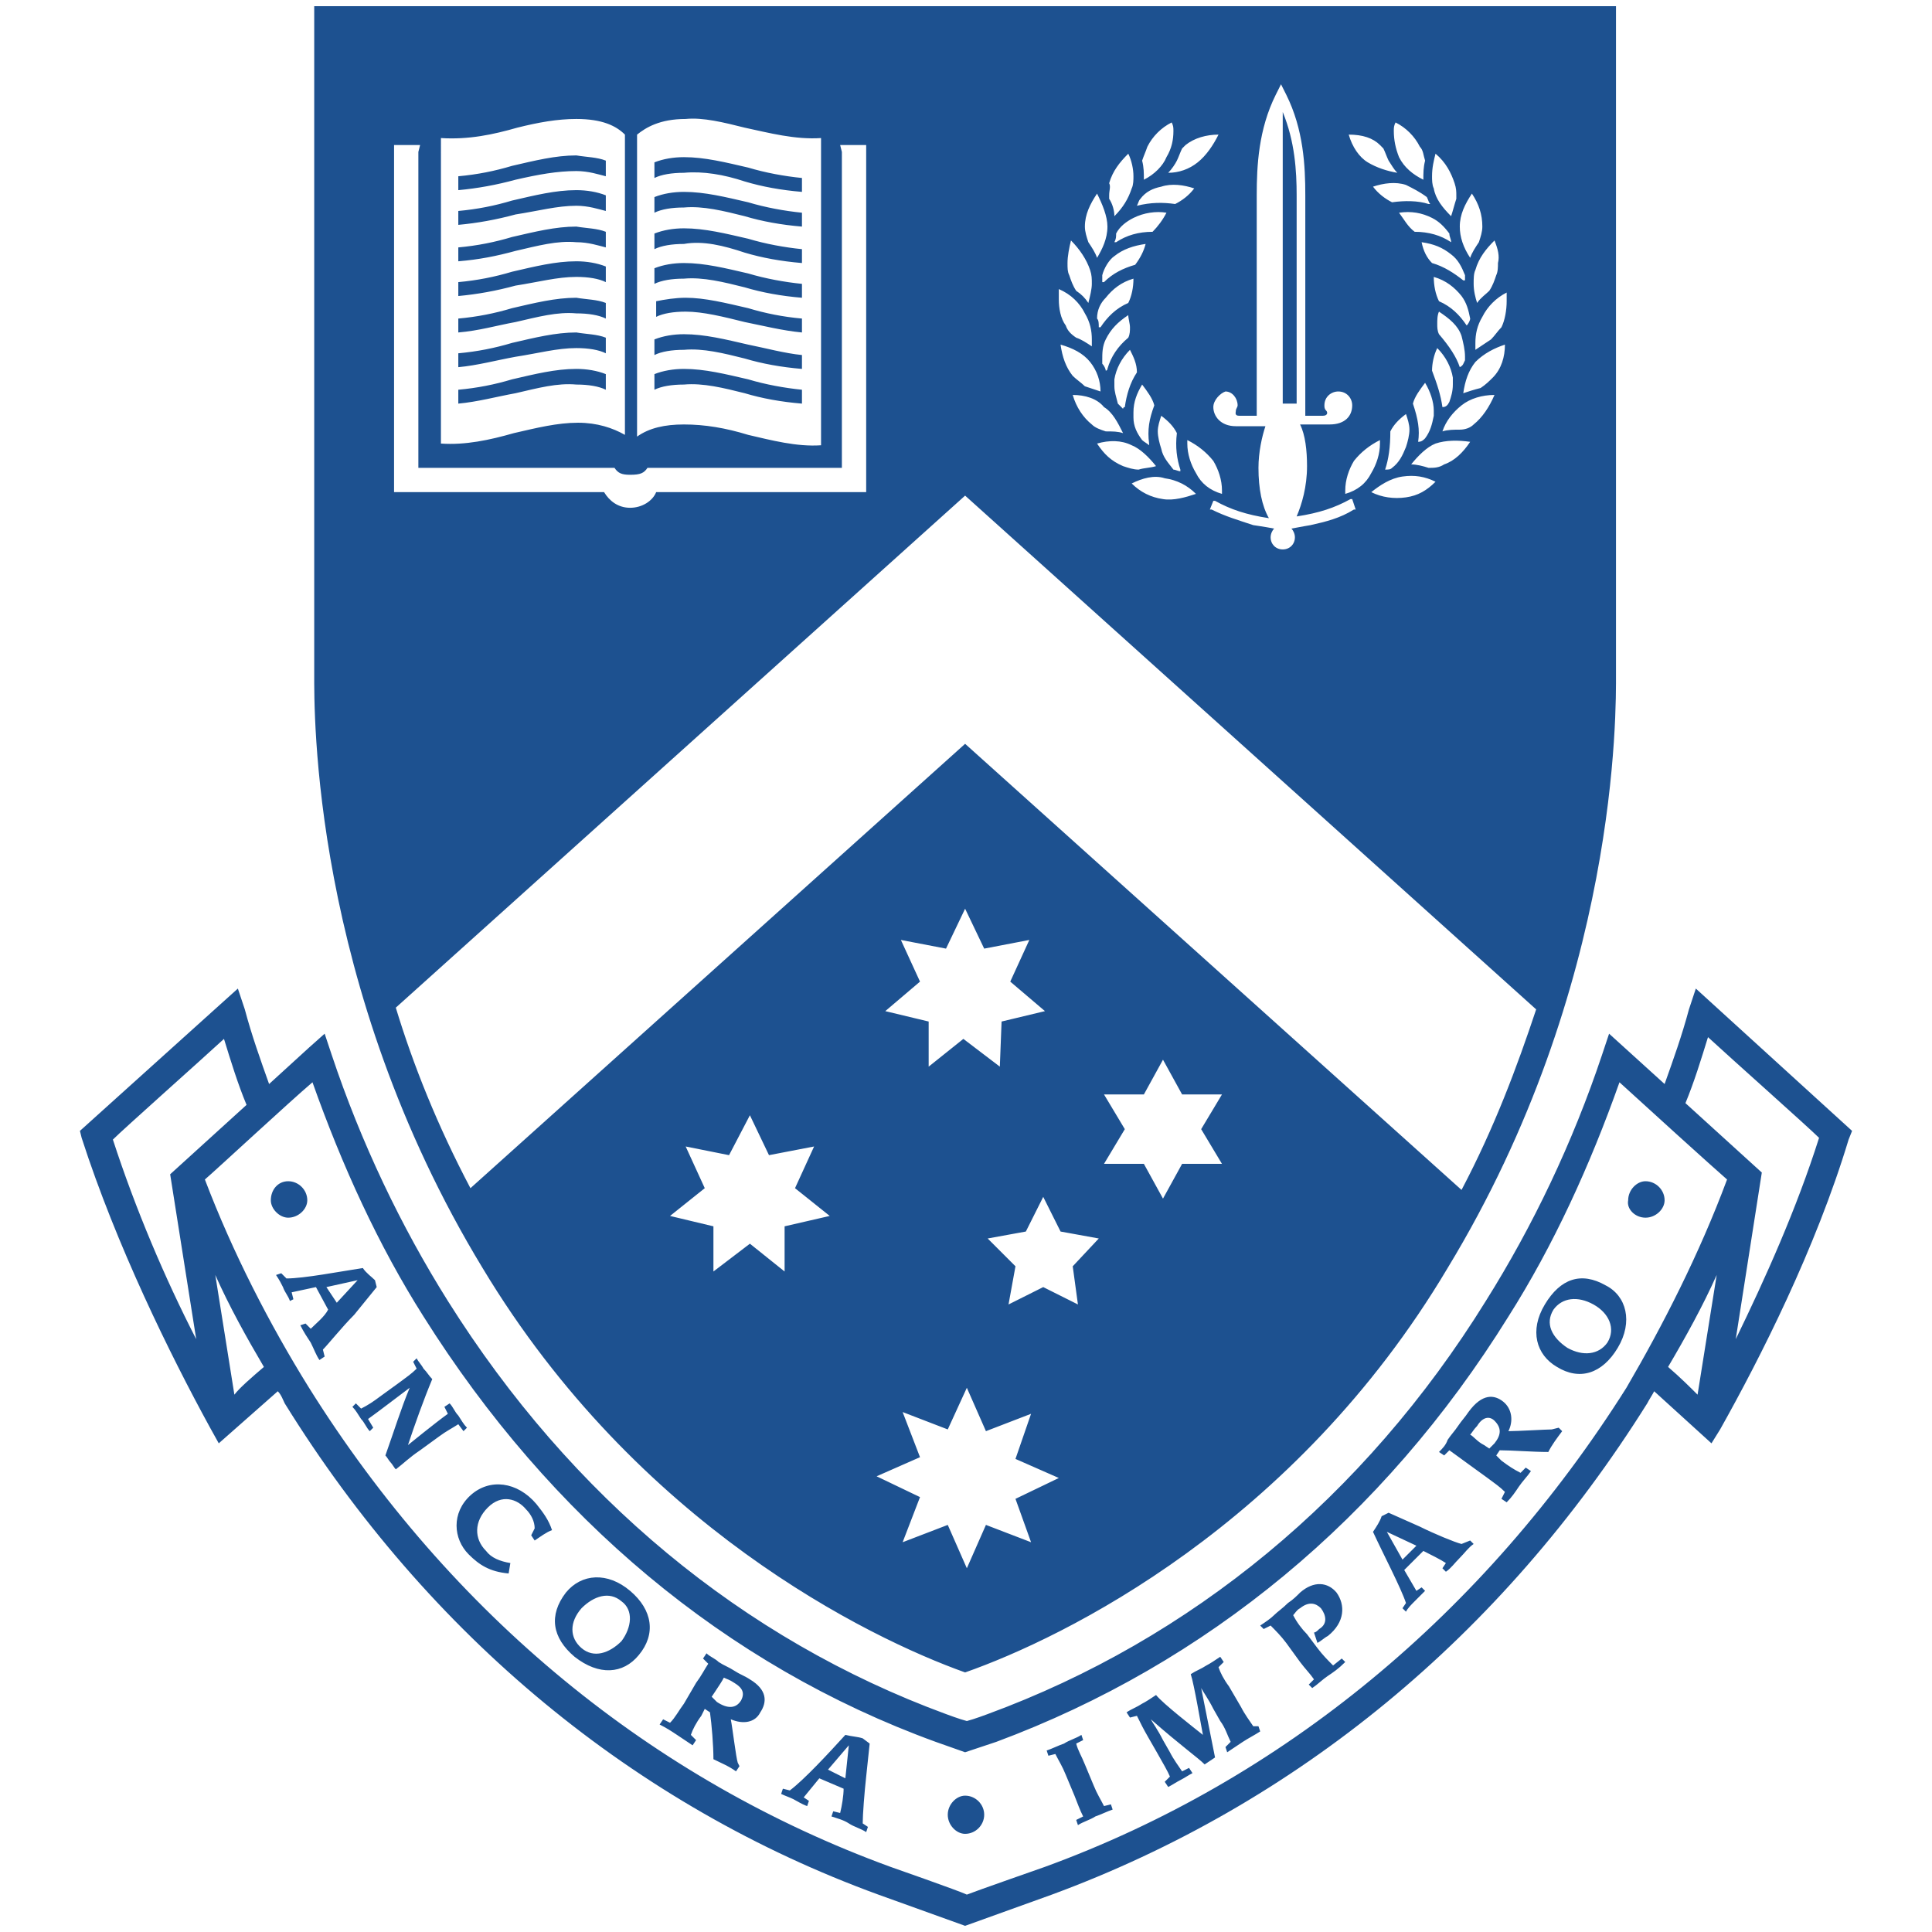 <?xml version="1.0" encoding="utf-8"?>
<!-- Generator: Adobe Illustrator 16.0.0, SVG Export Plug-In . SVG Version: 6.00 Build 0)  -->
<!DOCTYPE svg PUBLIC "-//W3C//DTD SVG 1.1//EN" "http://www.w3.org/Graphics/SVG/1.1/DTD/svg11.dtd">
<svg version="1.1" id="Layer_1" xmlns="http://www.w3.org/2000/svg" xmlns:xlink="http://www.w3.org/1999/xlink" x="0px" y="0px"
	 width="500px" height="500px" viewBox="0 0 500 500" enable-background="new 0 0 500 500" xml:space="preserve">
<g>
	<g>
		<path id="SVGID_1_" fill="#1D5190" d="M335.571,104.456h-3.599V28.991c3.148,7.639,3.599,15.277,3.599,21.562V104.456z
			 M192.725,74.362c4.49,1.349,9.432,2.248,14.821,2.698v-3.598c-4.49-0.449-9.432-1.349-13.922-2.692
			c-5.841-1.349-11.23-2.698-16.621-2.698c-2.698,0-5.39,0.45-7.639,1.349v4.041c1.799-0.899,4.491-1.349,7.639-1.349
			C181.943,71.664,187.334,73.013,192.725,74.362z M149.152,71.664c3.142,0,5.84,0.449,7.632,1.349v-4.042
			c-2.242-0.899-4.94-1.349-7.632-1.349c-5.391,0-10.781,1.349-16.621,2.698c-4.491,1.343-8.988,2.243-13.923,2.692v3.597
			c4.935-0.45,9.882-1.349,14.822-2.698C139.271,73.013,144.212,71.664,149.152,71.664z M149.152,62.682
			c3.142,0,5.84,0.899,7.632,1.349v-4.042c-2.242-0.899-4.94-0.899-7.632-1.349c-5.391,0-10.781,1.349-16.621,2.692
			c-4.491,1.349-8.988,2.248-13.923,2.698v3.592c5.385-0.443,9.882-1.343,14.822-2.692
			C139.271,63.581,144.212,62.232,149.152,62.682z M149.152,81.101c3.142,0,5.84,0.45,7.632,1.343v-4.042
			c-2.242-0.893-4.94-0.893-7.632-1.343c-5.391,0-10.781,1.343-16.621,2.692c-4.491,1.349-8.988,2.249-13.923,2.692v3.598
			c5.385-0.449,9.882-1.798,14.822-2.698C139.271,82.001,144.212,80.652,149.152,81.101z M149.152,53.25
			c3.142,0,5.84,0.899,7.632,1.349v-4.047c-2.242-0.894-4.94-1.344-7.632-1.344c-5.391,0-10.781,1.344-16.621,2.692
			c-4.491,1.349-8.988,2.249-13.923,2.698v3.592c4.935-0.45,9.882-1.349,14.822-2.692C139.271,54.6,144.212,53.25,149.152,53.25z
			 M124.893,328.162C80.421,254.94,81.32,183.518,81.32,174.536V1.596h336.897v172.94c0,8.982,0.9,80.405-43.571,153.626
			c-39.525,66.482-99.274,95.677-124.877,104.66C224.616,423.839,164.873,394.645,124.893,328.162z M214.735,314.685l-8.987-7.184
			l4.94-10.792l-11.675,2.248l-4.94-10.331l-5.396,10.331l-11.225-2.248l4.941,10.792l-8.988,7.184l11.23,2.686v11.691l9.438-7.194
			l8.982,7.194V317.37L214.735,314.685z M262.804,387.9l11.218-5.396l-11.218-4.935l4.035-11.681l-11.68,4.497l-4.94-11.229
			l-4.94,10.78l-11.68-4.497l4.497,11.68l-11.23,4.946l11.23,5.385l-4.497,11.68l11.68-4.485l4.94,11.219l4.94-11.219l11.68,4.485
			L262.804,387.9z M238.096,254.041l-8.988,7.639l11.23,2.692v11.674l8.981-7.183l9.438,7.183l0.45-11.674l11.229-2.692
			l-8.981-7.639l4.935-10.781l-11.681,2.243l-4.939-10.331l-4.94,10.331l-11.681-2.243L238.096,254.041z M277.62,327.713
			l6.745-7.195l-9.894-1.798l-4.484-8.971l-4.497,8.971l-9.882,1.798l7.195,7.195l-1.799,9.881l8.982-4.496l8.982,4.496
			L277.62,327.713z M310.861,292.224l5.384-8.981h-10.318l-4.946-8.994l-4.946,8.994h-10.319l5.385,8.981l-5.385,8.981h10.319
			l4.946,8.994l4.946-8.994h10.318L310.861,292.224z M389.924,75.711c-2.698,1.349-4.947,3.592-6.296,6.29
			c-1.35,2.243-1.799,4.491-1.799,6.739c0,0.444,0,0.894,0,1.793c1.349-0.899,2.698-1.793,4.047-2.692
			c0.899-0.899,1.799-2.248,2.698-3.148c0.899-1.798,1.35-4.491,1.35-6.733C389.924,77.06,389.924,76.161,389.924,75.711z
			 M354.884,127.366c2.686,1.349,5.833,1.798,8.981,1.349s5.396-1.799,7.645-4.041c-2.698-1.349-5.396-1.799-8.545-1.349
			C359.818,123.774,357.132,125.573,354.884,127.366z M354.884,122.426c1.349-2.243,2.248-4.941,2.248-7.633c0-0.45,0-0.45,0-0.899
			c-2.698,1.343-4.946,3.142-6.733,5.39l0,0c-1.35,2.249-2.248,4.94-2.248,7.633c0,0.45,0,0.45,0,0.899
			C351.297,126.916,353.534,125.123,354.884,122.426z M358.469,121.532C358.469,121.532,358.469,121.976,358.469,121.532
			c0.9,0,1.35,0,1.799-0.45c1.799-1.349,2.697-3.148,3.598-5.396c0.45-1.343,0.899-3.142,0.899-4.491
			c0-1.343-0.449-2.692-0.899-4.042c-1.799,1.349-3.148,2.698-4.047,4.491C359.818,115.686,359.369,118.833,358.469,121.532z
			 M367.014,114.343C367.014,114.792,367.014,114.792,367.014,114.343c0.899,0,1.348-0.45,1.798-0.899
			c1.35-1.799,1.799-3.592,2.248-5.84c0-0.45,0-0.899,0-1.349c0-2.242-0.898-4.94-2.248-7.183c-1.349,1.792-2.698,3.592-3.148,5.384
			C367.014,108.502,367.463,111.195,367.014,114.343z M373.297,105.355C373.297,105.804,373.297,105.804,373.297,105.355
			c0.899,0,1.35-0.45,1.798-1.343c0.45-1.349,0.899-2.698,0.899-4.492c0-0.449,0-1.349,0-1.798
			c-0.449-2.698-1.798-5.391-4.034-7.639c-0.9,1.798-1.35,4.041-1.35,5.84C371.96,99.521,372.859,102.213,373.297,105.355z
			 M377.793,95.024C377.793,95.473,377.793,95.473,377.793,95.024c0.899-0.45,0.899-0.9,1.35-1.799c0-0.444,0-0.444,0-0.894
			c0-1.799-0.45-3.592-0.899-5.39c-0.898-2.698-3.148-4.498-5.834-6.29c-0.449,0.899-0.449,2.243-0.449,3.142
			c0,0.899,0,1.799,0.449,2.698C375.095,89.634,376.895,92.332,377.793,95.024z M379.58,84.244L379.58,84.244
			c0.45-0.45,0.899-1.349,0.899-1.799c-0.449-2.242-0.899-4.042-2.236-5.834c-1.799-2.248-4.047-4.047-7.184-4.946
			c0,2.249,0.45,4.497,1.35,6.295C375.545,79.303,377.793,81.551,379.58,84.244z M379.143,71.22
			c-0.899-2.249-1.798-4.041-3.598-5.39c-2.248-1.799-4.485-2.698-7.632-3.148c0.448,2.249,1.349,4.047,2.697,5.391
			c3.136,0.899,5.834,2.698,8.082,4.491h0.45C379.143,72.563,379.143,72.113,379.143,71.22z M375.545,62.682
			c0-0.899-0.45-1.349-0.45-2.242c-1.349-1.799-2.686-3.148-4.484-4.042c-2.697-1.349-5.396-1.798-8.544-1.349
			c1.349,1.793,2.249,3.592,4.047,4.94C369.711,59.989,372.859,60.883,375.545,62.682L375.545,62.682z M373.746,120.183
			c2.698-0.899,4.946-3.147,6.733-5.84c-3.135-0.45-6.283-0.45-8.97,0.45c-2.248,0.894-4.496,3.142-6.295,5.39
			c1.349,0,3.146,0.45,4.496,0.899C371.06,121.082,372.409,121.082,373.746,120.183z M381.379,109.852
			c2.249-1.799,4.048-4.497,5.396-7.639c-3.147,0-6.296,0.899-8.532,2.692l0,0c-2.249,1.799-4.047,4.047-4.946,6.739
			c1.35-0.45,3.147-0.45,4.496-0.45C379.143,111.195,380.479,110.751,381.379,109.852z M389.474,89.184
			c-2.698,0.9-5.396,2.249-7.645,4.492c-1.799,2.248-2.687,4.946-3.137,8.088c1.338-0.449,2.687-0.899,4.485-1.349
			c1.35-0.894,2.249-1.792,3.148-2.692C388.574,95.473,389.474,92.332,389.474,89.184z M386.775,62.232
			c-2.248,2.249-4.047,4.497-4.946,7.639c-0.45,0.899-0.45,2.242-0.45,3.591c0,1.799,0.45,3.598,0.899,4.94
			c0.899-1.343,2.249-2.242,3.148-3.141c0.899-1.349,1.349-2.698,1.799-4.042c0.449-0.899,0.449-2.249,0.449-3.148
			C388.124,66.279,387.675,64.481,386.775,62.232z M377.793,58.641c0,2.692,0.899,5.39,2.687,8.088
			c0.45-1.349,1.35-2.698,2.249-4.047c0.449-1.349,0.899-2.692,0.899-4.041l0,0c0-3.142-0.899-5.84-2.698-8.538
			C379.143,52.801,377.793,55.499,377.793,58.641L377.793,58.641z M370.61,45.617c0,0.894,0,2.243,0.449,3.143
			c0.45,2.692,2.237,4.94,4.485,7.189c0.449-1.349,0.899-3.148,1.35-4.497c0-0.45,0-0.45,0-0.899c0-0.894,0-1.793-0.45-3.142
			c-0.899-2.692-2.248-5.391-4.935-7.639C371.06,41.57,370.61,43.369,370.61,45.617z M369.262,51.002
			c-1.799-1.343-3.599-2.242-5.396-3.142c-2.698-0.9-5.847-0.45-8.532,0.449c1.349,1.793,3.136,3.142,4.935,4.041
			c3.147-0.449,6.746-0.449,9.443,0.45h0.45C369.711,52.351,369.711,51.901,369.262,51.002z M360.717,33.938
			c0,2.243,0.45,4.491,1.35,6.733c1.349,2.698,3.597,4.498,6.295,5.84c0-1.793,0-3.142,0.45-4.941
			c-0.45-1.349-0.45-2.692-1.349-3.592c-1.35-2.698-3.598-4.94-6.296-6.29C360.717,32.588,360.717,33.038,360.717,33.938z
			 M349.049,34.837c0.899,3.142,2.687,5.834,4.936,7.183c2.248,1.349,4.935,2.248,7.633,2.698c-0.9-0.899-1.35-1.799-2.248-3.148
			l0,0c-0.45-0.899-0.9-2.249-1.351-3.142c-0.449-0.45-0.449-0.45-0.887-0.899C355.333,35.73,352.635,34.837,349.049,34.837z
			 M314.009,105.355c0,2.249,1.787,4.947,5.835,4.947h7.645c-0.9,2.692-1.799,6.733-1.799,10.78c0,5.384,0.898,9.881,2.698,13.023
			c-5.846-0.899-9.895-2.243-13.94-4.491h-0.438l-0.899,2.248h0.45c3.586,1.793,6.733,2.692,10.78,4.042c0,0,3.148,0.45,5.396,0.894
			c-0.45,0.449-0.899,1.349-0.899,2.248c0,1.799,1.338,3.148,3.136,3.148c1.799,0,3.148-1.349,3.148-3.148
			c0-0.899-0.45-1.799-0.9-2.248c2.237-0.444,4.936-0.894,4.936-0.894c4.048-0.899,7.645-1.798,11.242-4.042h0.45l-0.9-2.698h-0.449
			c-4.047,2.249-8.095,3.592-13.928,4.491c1.336-3.142,2.686-7.639,2.686-13.023c0-4.047-0.449-8.088-1.799-10.781h7.645
			c4.048,0,5.846-2.248,5.846-4.946c0-1.793-1.349-3.591-3.598-3.591c-1.799,0-3.597,1.349-3.597,3.591c0,0.45,0,0.899,0.45,1.349
			c0.448,0.45,0.448,1.349-0.9,1.349h-4.496V50.553c0-7.633-0.45-17.065-4.935-26.053l-1.351-2.692l-1.348,2.692
			c-4.485,8.988-4.936,18.419-4.936,26.053v57.051h-4.496c-1.35,0-0.899-0.899-0.899-1.349c0-0.45,0.449-0.899,0.449-1.349
			c0-1.793-1.35-3.591-3.147-3.591C315.796,101.763,314.009,103.562,314.009,105.355z M304.577,112.094
			c-0.898-1.792-2.248-3.142-4.047-4.491c-0.45,1.349-0.899,2.698-0.899,4.041c0,1.349,0.449,3.148,0.899,4.491
			c0.45,2.249,1.799,3.598,3.148,5.396c0.449,0,1.349,0.444,1.798,0.444v-0.444C304.577,118.833,304.128,115.686,304.577,112.094z
			 M301.879,55.049c-2.698-0.449-5.845,0-8.543,1.349c-1.787,0.894-3.587,2.243-4.485,4.042c0,0.894,0,1.343-0.449,2.242h0.449
			c2.698-1.798,5.834-2.692,9.432-2.692C299.631,58.641,300.98,56.842,301.879,55.049z M298.732,104.905
			c-0.45-1.793-1.8-3.591-3.148-5.385c-1.35,2.243-2.248,4.492-2.248,7.184c0,0.449,0,0.899,0,1.349c0,2.249,0.898,4.042,2.248,5.84
			c0.45,0.45,1.349,0.899,1.799,1.343v-0.443C296.933,111.195,297.383,108.502,298.732,104.905z M288.401,99.971
			c0,1.343,0.449,2.692,0.898,4.485c0.449,0.45,0.899,0.899,1.35,1.349c0,0,0-0.449,0.45-0.449c0.449-3.142,1.336-6.284,3.135-8.982
			c0-2.249-0.898-4.042-1.799-5.84c-2.236,2.249-3.585,4.94-4.034,7.639C288.401,98.622,288.401,99.521,288.401,99.971z
			 M291.998,87.391c0.438-0.899,0.438-1.798,0.438-2.698c0-0.899-0.438-2.249-0.438-3.142c-2.698,1.792-4.497,3.591-5.834,6.29
			c-0.899,1.793-0.899,3.591-0.899,5.384c0,0.45,0,0.45,0,0.899c0.45,0.45,0.899,1.349,0.899,1.799c0,0,0.438,0,0.438-0.45
			C287.501,92.332,289.3,89.634,291.998,87.391z M285.265,71.22c0,0.444,0,1.343,0,1.793h0.45c2.236-2.243,4.935-3.592,8.07-4.491
			c1.349-1.793,2.249-3.592,2.698-5.39c-3.147,0.449-5.834,1.349-8.082,3.147C287.051,67.179,285.715,69.421,285.265,71.22z
			 M283.916,82.444c0.449,0.45,0.449,1.349,0.449,2.249c0,0,0,0,0.449,0c1.787-2.692,4.036-4.941,7.184-6.29
			c0.888-1.792,1.338-4.041,1.338-6.29c-3.137,0.9-5.385,2.698-7.172,4.947C284.814,78.403,283.916,80.202,283.916,82.444z
			 M282.116,93.675c-1.798-2.243-4.496-3.592-7.645-4.492c0.45,3.148,1.35,5.84,3.148,8.089c0.899,0.899,2.248,1.799,3.147,2.698
			c1.349,0.443,2.698,0.893,4.047,1.343C284.814,98.622,283.916,95.923,282.116,93.675z M277.62,102.213
			c0.899,3.142,2.698,5.84,4.946,7.639c0.899,0.899,2.248,1.343,3.598,1.793c1.787,0,3.136,0,4.485,0.45
			c-1.35-2.692-2.698-5.39-4.935-6.739l0,0C283.916,103.112,280.768,102.213,277.62,102.213z M283.916,114.792
			c1.799,2.692,3.585,4.491,6.733,5.84c1.349,0.45,2.687,0.899,4.035,0.899c1.35-0.45,3.147-0.45,4.496-0.899
			c-1.798-2.248-4.047-4.497-6.295-5.396C290.199,113.893,287.051,113.893,283.916,114.792z M292.886,125.123
			c2.248,2.243,4.946,3.592,8.095,4.042c2.698,0.45,5.845-0.45,8.532-1.349c-2.237-2.243-4.936-3.592-8.082-4.041l0,0
			C298.732,122.875,295.584,123.774,292.886,125.123z M316.245,127.815c0-0.449,0-0.449,0-0.899c0-2.692-0.898-5.384-2.236-7.633
			l0,0c-1.799-2.248-4.047-4.047-6.733-5.39c0,0.45,0,0.45,0,0.899c0,2.692,0.888,5.39,2.237,7.633
			C310.861,125.123,313.109,126.916,316.245,127.815z M304.577,41.57c-0.449,0.9-1.349,2.249-2.248,3.148
			c2.698,0,5.396-0.899,7.633-2.698c2.248-1.799,4.047-4.491,5.385-7.183c-3.137,0-6.284,0.894-8.521,2.692
			c-0.448,0.449-0.448,0.449-0.898,0.899C305.477,39.322,305.027,40.671,304.577,41.57L304.577,41.57z M295.584,41.57
			c0.45,1.799,0.45,3.148,0.45,4.941c2.698-1.343,4.946-3.592,5.845-5.84c1.35-2.242,1.8-4.491,1.8-6.733
			c0-0.899,0-1.349-0.45-2.249c-2.698,1.349-4.946,3.591-6.296,6.29C296.483,39.322,296.034,40.221,295.584,41.57z M294.234,53.25
			C294.234,53.25,294.685,53.25,294.234,53.25c3.598-0.9,6.746-0.9,9.894-0.45c1.799-0.899,3.597-2.248,4.935-4.041
			c-2.686-0.899-5.834-1.349-8.532-0.45c-2.248,0.45-4.047,1.349-5.396,3.142C294.685,51.901,294.685,52.351,294.234,53.25z
			 M287.051,50.553c0,0.449,0,0.449,0,0.899c0.9,1.349,1.351,3.148,1.351,4.497c2.248-2.249,3.597-4.497,4.484-7.189
			c0.45-0.899,0.45-2.249,0.45-3.143c0-1.798-0.45-4.047-1.338-5.845c-2.249,2.248-4.047,4.496-4.947,7.639
			C287.501,48.31,287.051,49.209,287.051,50.553z M280.768,58.641c0,1.349,0.45,2.692,0.899,4.041
			c0.899,1.349,1.799,2.698,2.249,4.047c1.349-2.248,2.686-4.946,2.686-8.088l0,0c0-2.692-1.337-5.84-2.686-8.538
			C282.116,52.801,280.768,55.499,280.768,58.641L280.768,58.641z M276.271,68.072c0,1.349,0,2.249,0.448,3.148
			c0.45,1.343,0.9,2.692,1.8,4.042c1.349,0.899,2.248,1.798,3.147,3.141c0.449-1.792,0.899-3.591,0.899-4.94s0-2.242-0.45-3.591
			c-0.898-2.692-2.698-5.39-4.946-7.639C276.72,64.031,276.271,66.279,276.271,68.072z M274.021,77.51c0,2.242,0.45,4.935,1.8,6.734
			c0.45,1.349,1.349,2.248,2.698,3.147c1.349,0.45,2.698,1.349,4.047,2.243c0-0.45,0-1.343,0-1.793c0-2.248-0.45-4.497-1.799-6.74
			c-1.35-2.698-3.598-4.94-6.746-6.29C274.021,76.161,274.021,77.06,274.021,77.51z M164.873,112.994
			c3.142-2.243,7.189-3.142,12.13-3.142c5.391,0,10.78,0.899,16.621,2.692c5.834,1.349,12.573,3.142,18.862,2.692
			c0-3.142,0-66.027,0-77.707c0-0.9,0-1.349,0-1.799c-6.738,0.45-13.473-1.343-19.762-2.692c-5.391-1.349-10.781-2.698-15.272-2.248
			c-6.739,0-10.337,2.248-12.579,4.047v2.692V112.994z M114.112,114.792c6.289,0.443,12.579-0.899,18.868-2.698
			c5.841-1.343,11.231-2.692,16.621-2.692c4.94,0,8.982,1.349,12.13,3.142V37.529v-2.692c-2.249-2.249-5.84-4.047-12.579-4.047
			c-4.94,0-9.882,0.899-15.272,2.248c-6.289,1.799-12.579,3.142-19.768,2.692c0,0.45,0,0.899,0,1.799
			C114.112,48.76,114.112,112.094,114.112,114.792z M101.982,127.366c0,0,52.56,0,54.353,0c1.35,2.248,3.598,4.047,6.739,4.047
			c3.148,0,5.841-1.799,6.739-4.047c1.8,0,54.354,0,54.354,0V37.529h-1.799h-4.94l0.449,1.792v0.45v81.31
			c-4.041,0-48.063,0-50.312,0c-0.894,1.344-1.793,1.792-4.491,1.792c-2.242,0-3.142-0.449-4.041-1.792c-2.249,0-42.673,0-50.762,0
			v-81.31v-0.45l0.45-1.792h-6.739V127.366z M121.751,307.501L249.77,192.5l128.474,115.452
			c8.532-16.178,14.379-31.905,19.313-46.722L249.77,128.265L102.433,260.781C106.929,275.597,113.213,291.324,121.751,307.501z
			 M149.152,90.083c3.142,0,5.84,0.449,7.632,1.349v-4.041c-2.242-0.899-4.94-0.899-7.632-1.349c-5.391,0-10.781,1.349-16.621,2.698
			c-4.491,1.344-8.988,2.243-13.923,2.692v3.592c4.935-0.45,9.882-1.799,14.822-2.692C139.271,91.432,144.212,90.083,149.152,90.083
			z M149.152,99.521c3.142,0,5.84,0.45,7.632,1.343v-4.042c-2.242-0.899-4.94-1.349-7.632-1.349c-5.391,0-10.781,1.349-16.621,2.698
			c-4.491,1.349-8.988,2.243-13.923,2.692v3.592c4.935-0.443,9.882-1.792,14.822-2.692
			C139.271,100.414,144.212,99.071,149.152,99.521z M149.152,44.268c3.142,0,5.84,0.9,7.632,1.349V41.57
			c-2.242-0.899-4.94-0.899-7.632-1.349c-5.391,0-10.781,1.349-16.621,2.698c-4.491,1.349-8.988,2.249-13.923,2.698v3.592
			c4.935-0.449,9.882-1.349,14.822-2.698C139.271,45.168,144.212,44.268,149.152,44.268z M192.725,65.38
			c4.49,1.349,9.432,2.243,14.821,2.692v-3.591c-4.49-0.45-9.432-1.349-13.922-2.698c-5.841-1.343-11.23-2.692-16.621-2.692
			c-2.698,0-5.39,0.45-7.639,1.349v4.042c1.799-0.9,4.491-1.349,7.639-1.349C181.943,62.232,187.334,63.581,192.725,65.38z
			 M192.725,46.96c4.49,1.349,9.432,2.249,14.821,2.698v-3.597c-4.49-0.444-9.432-1.343-13.922-2.692
			c-5.841-1.349-11.23-2.698-16.621-2.698c-2.698,0-5.39,0.45-7.639,1.349v4.042c1.799-0.893,4.491-1.343,7.639-1.343
			C181.943,44.268,187.334,45.168,192.725,46.96z M192.725,83.344c4.49,0.9,9.881,2.249,14.821,2.698v-3.598
			c-4.94-0.443-9.432-1.343-13.922-2.692c-5.841-1.349-11.23-2.692-16.172-2.692c-2.697,0-5.39,0.45-7.639,0.899v4.042
			c1.8-0.9,4.491-1.349,7.639-1.349C181.943,80.652,187.334,82.001,192.725,83.344z M192.725,55.949
			c4.49,1.343,9.432,2.243,14.821,2.692v-3.592c-4.49-0.449-9.432-1.349-13.922-2.698c-5.841-1.349-11.23-2.692-16.621-2.692
			c-2.698,0-5.39,0.444-7.639,1.343v4.047c1.799-0.899,4.491-1.349,7.639-1.349C181.943,53.25,187.334,54.6,192.725,55.949z
			 M192.725,92.781c4.49,1.343,9.432,2.243,14.821,2.692v-3.591c-4.49-0.45-9.432-1.798-13.922-2.698
			c-5.841-1.343-11.23-2.692-16.621-2.692c-2.698,0-5.39,0.45-7.639,1.349v4.041c1.799-0.899,4.491-1.349,7.639-1.349
			C181.943,90.083,187.334,91.432,192.725,92.781z M192.725,101.763c4.49,1.349,9.432,2.249,14.821,2.692v-3.592
			c-4.49-0.45-9.432-1.343-13.922-2.692c-5.841-1.349-11.23-2.698-16.621-2.698c-2.698,0-5.39,0.45-7.639,1.349v4.042
			c1.799-0.893,4.491-1.343,7.639-1.343C181.943,99.071,187.334,100.414,192.725,101.763z M479.316,292.673l-0.899,2.249
			c-8.544,28.294-22.91,56.602-33.253,75.015l-2.236,3.597L428.1,360.055c-0.45,0.888-1.35,2.237-1.799,3.137
			c-37.727,60.198-90.729,103.771-154.077,127.131l-22.454,8.082l-22.461-8.082c-62.886-22.91-116.339-66.933-153.621-127.131
			c-0.45-0.899-0.899-2.249-1.799-3.137l-15.271,13.479l-2.248-4.047c-10.332-18.863-24.254-47.169-33.241-75.015l-0.444-1.799
			l36.383-32.791l4.491-4.041l1.799,5.389c1.793,6.735,4.041,13.019,6.284,19.314l10.337-9.433l4.041-3.597l1.798,5.396
			c7.634,22.897,17.965,44.459,30.094,63.784c31.893,50.755,76.364,87.594,128.919,106.906c0,0,3.597,1.35,5.39,1.8
			c1.799-0.45,5.39-1.8,5.39-1.8c52.555-19.313,97.476-56.151,128.919-106.906c12.13-19.325,22.461-40.887,30.105-63.784
			l1.799-5.396l14.366,13.029c2.248-6.296,4.496-12.579,6.296-19.314l1.786-5.389L479.316,292.673z M50.777,346.576l-6.74-42.673
			l19.769-17.963c-2.248-5.396-4.047-11.243-5.84-17.077c-5.84,5.385-26.058,23.36-28.75,26.059
			C35.056,312.885,42.694,330.86,50.777,346.576z M68.298,353.76c-4.492-7.633-8.988-15.716-12.58-23.798l4.94,30.98
			C62.008,359.156,65.149,356.458,68.298,353.76z M444.276,329.962c-3.598,8.082-8.083,16.165-12.579,23.798l0,0
			c3.147,2.698,5.846,5.396,7.632,7.183L444.276,329.962z M446.962,305.253c-3.135-2.698-22.46-20.213-27.844-25.159
			c-7.633,21.562-17.077,42.224-28.745,60.637c-32.354,52.116-78.163,89.843-132.516,110.055l-8.088,2.698l-7.633-2.698
			c-54.354-19.763-99.725-57.938-132.516-110.055c-11.681-18.413-21.112-39.075-28.751-60.637
			c-5.834,4.946-24.703,22.461-27.845,25.159c7.184,18.862,16.615,37.275,26.952,53.903
			c36.833,58.849,88.938,101.522,150.479,123.982c0,0,17.969,6.284,19.762,7.184c2.248-0.899,20.218-7.184,20.218-7.184
			c61.536-22.46,113.641-65.583,150.479-123.982C430.348,342.979,439.779,324.565,446.962,305.253z M470.772,294.472
			c-2.698-2.698-22.91-20.674-28.745-26.059c-1.798,5.835-3.597,11.681-5.834,17.077l19.763,17.963l-6.745,43.123
			C456.855,330.86,464.938,312.885,470.772,294.472z M83.568,349.274l0.45,1.799l-1.349,0.899c-0.9-1.35-1.35-2.698-2.249-4.498
			c-0.894-1.348-1.793-2.697-2.692-4.496l1.35-0.45l1.343,1.351c1.349-1.351,3.598-3.148,4.497-4.947l-3.148-5.834l-6.29,1.349
			l0.45,1.799l-0.894,0.45c-0.449-1.35-1.349-2.249-1.799-3.598c-0.449-0.9-0.898-1.787-1.799-3.136l1.35-0.45l1.349,1.349
			c4.491,0,13.923-1.799,19.763-2.698c0.899,1.35,2.249,2.249,3.143,3.148l0.449,1.787l-5.84,7.183
			C88.509,343.429,84.918,347.925,83.568,349.274z M87.16,337.145l5.391-5.834l0,0l-8.083,1.787L87.16,337.145z M119.951,370.386
			l0.9-0.899c-0.9-0.899-1.349-1.799-2.243-3.147c-0.899-0.899-1.349-2.249-2.248-3.147l-1.35,0.898l0.899,1.799
			c-3.147,2.249-10.331,8.095-10.331,8.095l0,0c1.8-5.396,4.042-11.691,6.29-17.075c-0.899-0.9-1.349-1.8-2.248-2.698
			c-0.45-0.889-1.35-1.787-1.793-2.687l-0.899,0.899l0.899,1.787c-1.35,1.348-2.698,2.248-4.497,3.597l-4.94,3.585
			c-1.793,1.35-3.142,2.249-4.94,3.148l-1.35-1.349l-0.899,0.898c0.899,0.899,1.35,1.799,2.249,3.148
			c0.899,0.899,1.349,2.248,2.248,3.147l0.899-0.899l-1.349-2.248c3.142-2.249,7.184-5.396,10.78-8.082l0,0
			c-2.248,5.384-4.047,11.229-6.289,17.513c0.449,0.45,0.898,1.35,1.349,1.8c0.449,0.449,0.894,1.349,1.344,1.799
			c1.798-1.35,3.597-3.148,6.289-4.936l4.94-3.597c1.799-1.35,3.598-2.249,4.946-3.148L119.951,370.386z M121.751,387
			c-4.94,4.497-4.491,11.231-0.45,15.278c2.692,2.687,5.391,4.485,10.331,4.935l0.45-2.698c-2.692-0.449-4.94-1.337-6.29-3.136
			c-3.143-3.147-3.143-7.633,0.449-11.23s7.639-2.248,9.882,0.45c1.349,1.348,2.248,3.147,2.248,4.946l-0.899,1.786l0.899,1.35
			c1.349-0.899,3.143-2.236,4.491-2.686c-0.899-2.698-2.249-4.498-4.041-6.746C133.88,383.403,126.691,382.504,121.751,387z
			 M165.323,428.324c-4.041,4.946-10.331,5.396-16.621,0.449c-5.84-4.935-6.739-10.769-2.248-16.614
			c4.047-4.946,10.78-5.396,16.62-0.449C168.915,416.656,169.813,422.94,165.323,428.324z M160.832,414.408
			c-3.147-2.698-7.189-1.35-10.331,1.799c-3.148,3.586-3.148,7.632,0,10.318c3.142,2.698,7.184,1.349,10.331-1.786
			C163.524,421.141,163.975,416.656,160.832,414.408z M196.766,443.152c-1.35,2.698-4.491,3.147-7.639,1.799
			c0.449,2.248,1.349,9.881,1.799,11.23l0.449,0.899l-0.899,1.349c-1.799-1.349-4.041-2.248-5.84-3.147
			c0-3.598-0.45-8.982-0.894-12.13l-1.349-0.899l-0.9,1.799c-1.349,1.799-2.248,3.585-2.698,4.935l1.35,1.349l-0.899,1.35
			c-1.349-0.899-2.692-1.799-4.041-2.698s-2.692-1.787-4.491-2.687l0.9-1.349l1.792,0.899c1.35-1.35,2.249-3.147,3.598-4.947
			l3.142-5.384c1.349-1.799,2.249-3.598,3.148-4.946l-1.35-1.35l0.899-1.35c0.899,0.899,2.242,1.35,3.143,2.25
			c1.349,0.898,2.691,1.348,4.041,2.248c1.349,0.898,2.698,1.349,4.047,2.248C198.564,437.318,198.564,440.467,196.766,443.152z
			 M190.026,435.52c-1.35-0.899-1.793-0.899-2.692-1.35c-0.45,0.9-1.349,2.248-2.249,3.599l-0.899,1.348
			c0.45,0.45,0.899,0.9,1.35,1.351c2.698,1.786,4.94,1.786,6.289-0.45C192.725,438.218,192.274,436.868,190.026,435.52z
			 M224.167,459.779c-0.45,4.035-0.9,9.868-0.9,12.118l1.35,0.898l-0.449,1.35c-1.349-0.9-3.143-1.35-4.491-2.248
			c-1.35-0.9-3.147-1.35-4.491-1.8l0.45-1.337l1.793,0.438c0.449-1.787,0.898-4.485,0.898-6.285l-6.289-2.686l-4.041,4.935
			l1.349,0.899l-0.45,1.35c-1.349-0.45-2.697-1.35-3.591-1.8c-0.899-0.449-2.248-0.898-3.147-1.348l0.449-1.351l1.799,0.45
			c3.592-2.686,9.881-9.432,14.372-14.378c1.799,0.45,3.142,0.45,4.49,0.899l1.8,1.35L224.167,459.779z M219.676,451.685
			L219.676,451.685l-5.391,6.296l4.491,2.248L219.676,451.685z M285.715,467.412c-0.9-1.8-1.799-3.147-2.698-5.385l-2.249-5.396
			c-0.899-2.248-1.798-3.598-2.248-5.396l1.799-0.9l-0.45-1.349c-1.349,0.899-3.148,1.349-4.496,2.249
			c-1.351,0.449-3.148,1.349-4.497,1.798l0.45,1.35l1.798-0.45c0.898,1.799,1.799,3.148,2.698,5.396l2.249,5.385
			c0.899,2.248,1.348,3.597,2.248,5.384l-1.799,0.899l0.45,1.349c1.349-0.898,3.146-1.349,4.496-2.248
			c1.349-0.45,3.136-1.337,4.485-1.787l-0.45-1.349L285.715,467.412z M324.34,446.75c-0.898-1.349-2.248-3.148-3.148-4.947
			l-3.146-5.385c-1.35-1.798-2.249-3.596-2.698-4.946l1.349-1.348l-0.899-1.351c-1.349,0.9-2.687,1.8-3.586,2.249
			c-1.349,0.899-2.697,1.35-4.047,2.248c0.899,2.698,2.698,13.479,3.147,15.716c-2.248-1.787-10.33-8.083-12.13-10.319
			c-1.349,0.899-2.697,1.8-3.597,2.236c-1.35,0.899-2.698,1.35-4.035,2.249l0.887,1.349l1.799-0.449l1.35,2.698
			c1.349,2.687,6.295,10.78,7.194,13.029l-1.348,1.349l0.898,1.338c0.899-0.438,2.248-1.338,3.147-1.787
			c0.9-0.45,2.248-1.35,3.136-1.799l-0.888-1.35l-1.798,0.899c-0.899-1.349-2.248-3.147-3.148-4.946l-1.798-3.148
			c-1.35-2.698-2.698-4.484-3.148-5.384l0,0c7.645,6.733,12.13,9.881,13.929,11.68l2.687-1.799l-3.586-17.964l0,0
			c0.449,0.9,1.799,2.698,3.147,5.385l1.787,3.148c1.35,1.798,1.799,3.585,2.697,5.384l-1.348,1.35l0.449,1.349
			c1.349-0.899,2.698-1.799,4.047-2.698c1.35-0.899,3.148-1.799,4.497-2.698l-0.449-1.337H324.34z M345.002,431.022
			c-1.35-1.349-2.698-2.698-4.047-4.497l-2.698-3.585c-1.35-1.35-2.686-3.147-3.586-4.936c0.45-0.449,0.9-1.349,1.787-1.798
			c2.248-1.799,4.047-1.35,5.396,0c1.35,1.798,1.798,4.035-0.45,5.384c-0.449,0.45-0.899,0.899-1.349,0.899l0.899,2.698
			c0.899-0.449,1.799-1.35,2.697-1.799c4.498-3.597,4.498-8.082,2.249-11.23c-2.249-2.698-5.846-3.147-9.443,0
			c-0.887,0.899-1.787,1.799-3.136,2.698c-1.35,1.35-2.698,2.248-3.598,3.147c-0.888,0.888-2.236,1.788-3.586,2.688l0.899,0.898
			l1.799-0.898c1.338,1.349,2.686,2.697,4.036,4.496l3.585,4.936c1.35,1.798,2.698,3.146,3.598,4.496l-1.35,1.349l0.899,0.899
			c1.35-0.899,2.698-2.248,4.047-3.147c1.35-0.898,2.698-1.799,4.498-3.597l-0.9-0.9L345.002,431.022z M380.479,398.681l0.899,0.899
			c-1.349,0.899-2.236,2.248-3.586,3.598c-1.349,1.337-2.248,2.686-3.597,3.586l-0.899-0.9l0.899-1.349
			c-1.337-0.887-4.035-2.236-5.835-3.136l-4.946,4.935l3.148,5.396l1.35-0.899l0.898,0.899c-0.898,0.899-1.798,1.799-2.698,2.698
			c-0.898,0.899-1.798,1.799-2.248,2.697l-0.9-0.898l0.9-1.35c-1.349-4.047-5.847-12.579-8.532-18.413
			c0.899-1.35,1.799-2.698,2.236-4.048l1.8-0.899l8.094,3.598c3.597,1.799,8.981,4.035,10.78,4.485L380.479,398.681z
			 M366.563,400.029l-7.645-3.585l0,0l4.046,7.184L366.563,400.029z M403.391,369.486l0.899,0.899
			c-1.35,1.799-2.698,3.598-3.586,5.385c-4.047,0-9.432-0.438-12.58-0.438l-0.898,1.337l1.349,1.35
			c1.799,1.349,3.147,2.249,4.946,3.148l1.337-1.35l1.35,0.899c-0.899,1.349-2.236,2.687-3.136,4.035
			c-0.899,1.35-1.799,2.698-3.147,4.048l-1.35-0.899l0.899-1.799c-1.35-1.35-2.698-2.249-4.497-3.598l-4.946-3.586
			c-1.787-1.349-3.136-2.249-4.936-3.586l-1.349,1.337l-1.337-0.898c0.888-0.888,1.787-1.787,2.237-3.137
			c0.898-1.349,1.798-2.248,2.698-3.597c0.898-1.35,1.798-2.249,2.686-3.598c3.598-4.936,6.745-4.497,8.993-2.698
			c2.249,1.799,2.698,4.946,1.35,7.645c2.249,0,9.881-0.449,11.219-0.449L403.391,369.486z M386.775,367.688
			c-1.349-1.349-3.147-0.899-4.497,1.35c-0.899,0.899-1.349,1.799-1.799,2.248c0.899,0.45,1.799,1.799,3.598,2.698l1.35,0.899
			c0.449-0.449,0.899-0.899,1.349-1.35C388.574,371.285,388.574,369.486,386.775,367.688z M418.668,348.825
			c-4.035,6.732-9.881,8.531-15.728,4.935c-5.385-3.137-7.183-9.432-3.136-16.166c4.036-6.733,9.432-8.532,15.727-4.946
			C420.916,335.346,422.703,342.079,418.668,348.825z M412.384,337.594c-4.047-2.248-8.094-1.798-10.343,1.338
			c-2.236,3.597-0.449,7.195,3.598,9.894c4.048,2.248,8.095,1.798,10.343-1.351C418.218,343.879,416.432,339.83,412.384,337.594z
			 M249.77,464.714c-2.242,0-4.491,2.248-4.491,4.934c0,2.698,2.249,4.948,4.491,4.948c2.697,0,4.939-2.25,4.939-4.948
			C254.709,466.962,252.467,464.714,249.77,464.714z M74.587,315.134c2.692,0,4.94-2.249,4.94-4.497c0-2.686-2.248-4.936-4.94-4.936
			c-2.698,0-4.497,2.25-4.497,4.936C70.09,312.885,72.339,315.134,74.587,315.134z M425.851,315.134
			c2.698,0,4.947-2.249,4.947-4.497c0-2.686-2.249-4.936-4.947-4.936c-2.248,0-4.484,2.25-4.484,4.936
			C420.916,312.885,423.153,315.134,425.851,315.134z"/>
	</g>
</g>
</svg>
